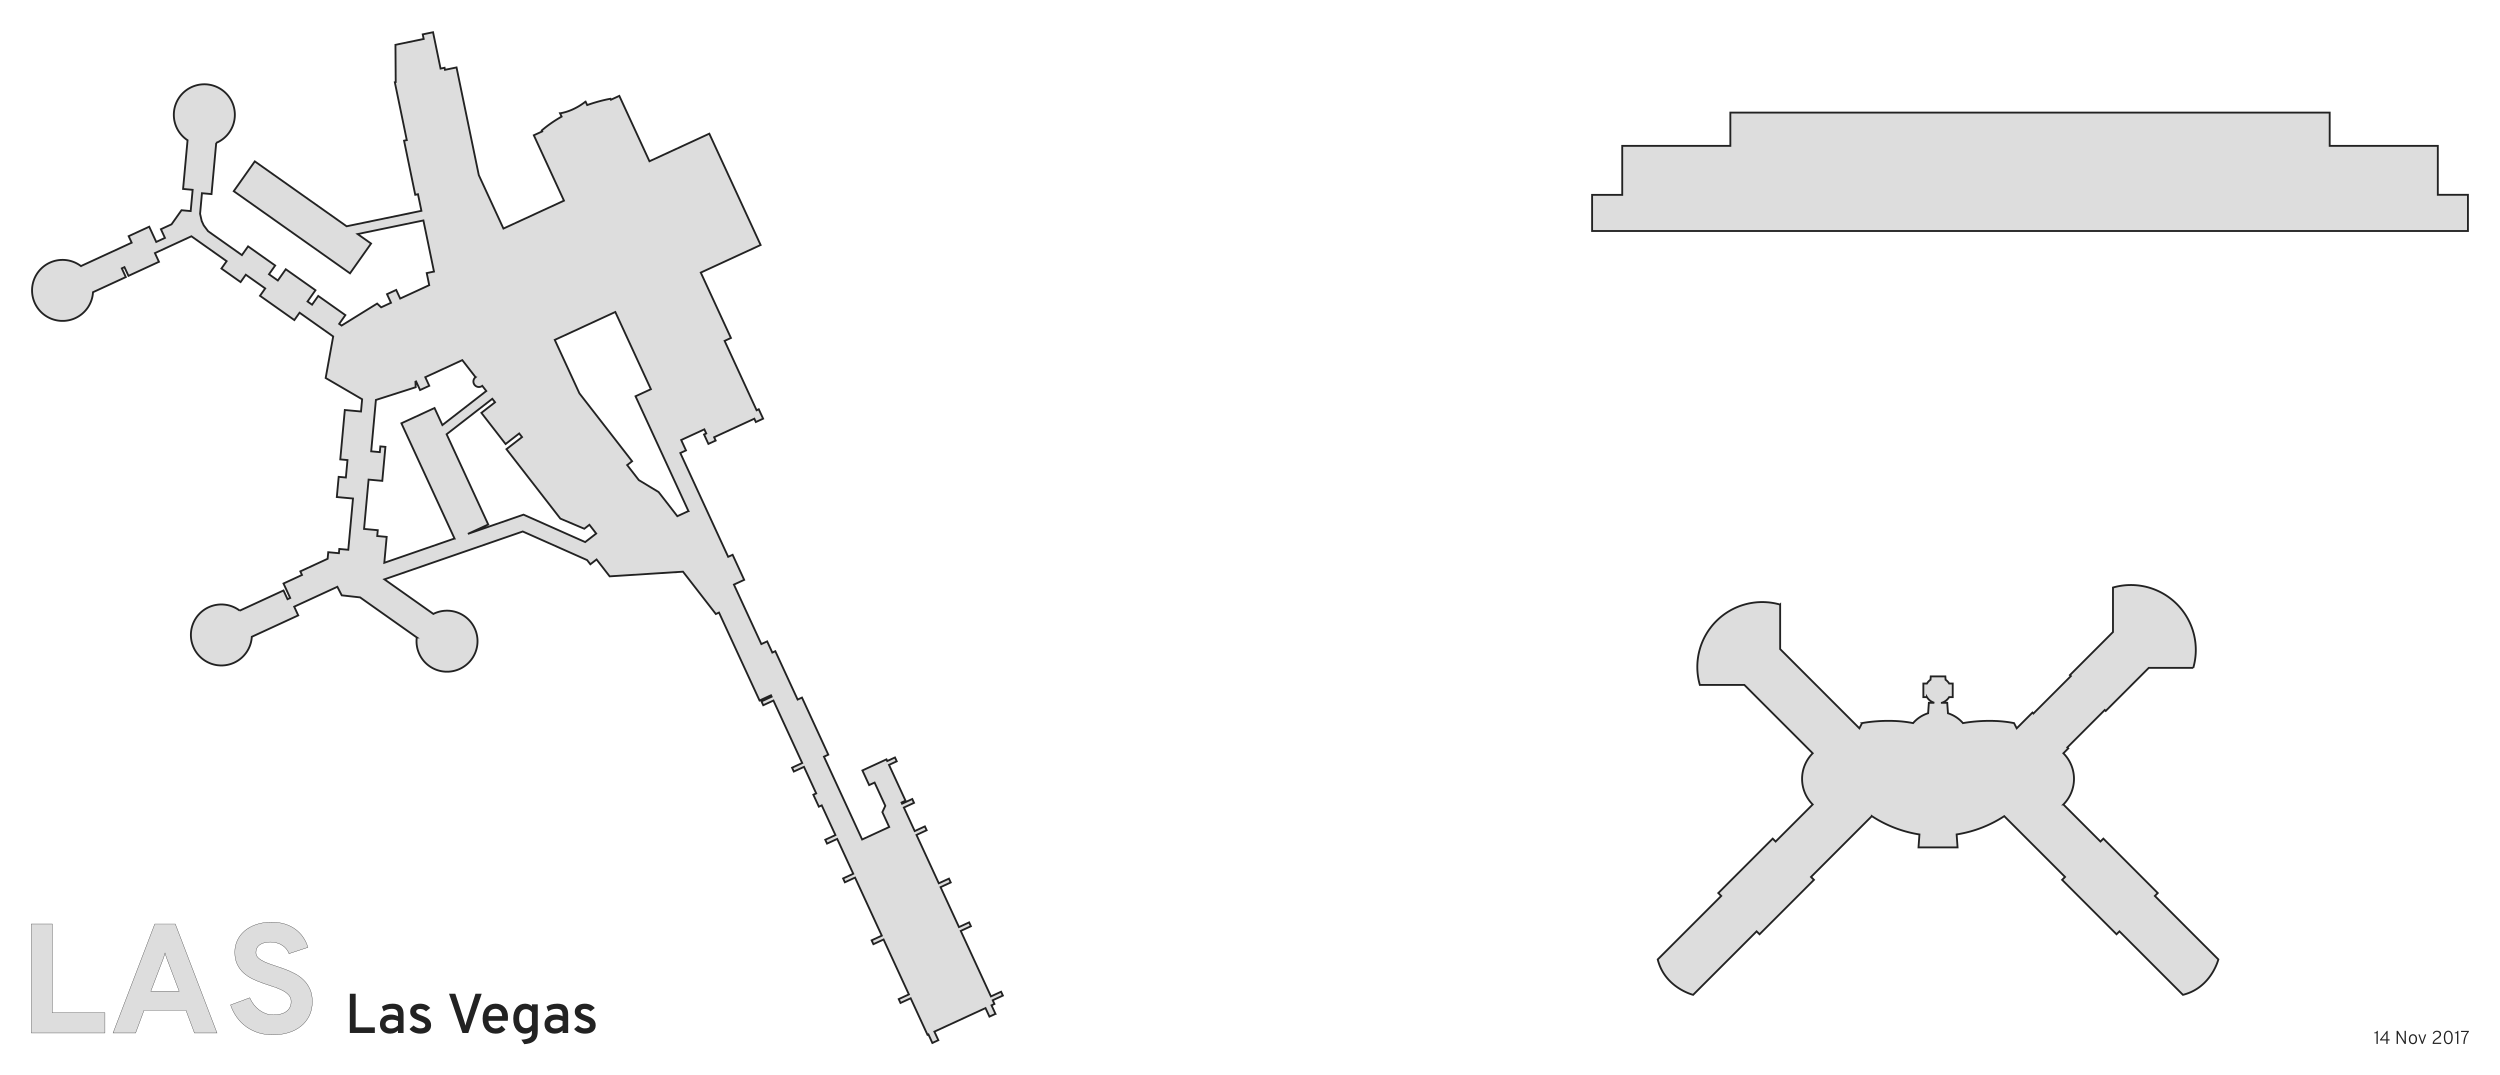 <?xml version="1.0" encoding="UTF-8" standalone="no"?>
<!-- Created with Inkscape (http://www.inkscape.org/) -->

<svg
   xmlns:dc="http://purl.org/dc/elements/1.1/"
   xmlns:cc="http://creativecommons.org/ns#"
   xmlns:rdf="http://www.w3.org/1999/02/22-rdf-syntax-ns#"
   xmlns:svg="http://www.w3.org/2000/svg"
   xmlns="http://www.w3.org/2000/svg"
   xmlns:sodipodi="http://sodipodi.sourceforge.net/DTD/sodipodi-0.dtd"
   xmlns:inkscape="http://www.inkscape.org/namespaces/inkscape"
   width="2007.81"
   height="863.613"
   viewBox="0 0 2007.81 863.613"
   id="svg2"
   version="1.1"
   inkscape:version="0.92.4 (5da689c313, 2019-01-14)"
   sodipodi:docname="LAS.svg"
   inkscape:export-filename="C:\Users\paulb\Dropbox\Projects\Terminal Silhouettes\Silhouettes\png\LAS.png"
   inkscape:export-xdpi="90"
   inkscape:export-ydpi="90">
  <sodipodi:namedview
     id="base"
     pagecolor="#ffffff"
     bordercolor="#666666"
     borderopacity="1.0"
     inkscape:pageopacity="1"
     inkscape:pageshadow="2"
     inkscape:zoom="0.49497475"
     inkscape:cx="617.36568"
     inkscape:cy="436.6696"
     inkscape:document-units="px"
     inkscape:current-layer="layer1"
     showgrid="false"
     units="px"
     fit-margin-top="25"
     fit-margin-left="25"
     fit-margin-right="25"
     fit-margin-bottom="25"
     showguides="true"
     inkscape:guide-bbox="true"
     inkscape:window-width="1920"
     inkscape:window-height="1137"
     inkscape:window-x="1912"
     inkscape:window-y="-8"
     inkscape:window-maximized="1"
     inkscape:object-nodes="true"
     inkscape:snap-object-midpoints="true">
    <inkscape:grid
       type="xygrid"
       id="grid4475"
       originx="-1152.498"
       originy="-1097.362" />
  </sodipodi:namedview>
  <defs
     id="defs4" />
  <g
     inkscape:groupmode="layer"
     id="layer2"
     inkscape:label="Terminal"
     transform="translate(-1152.498,-1087.774)">
    <path
       style="opacity:1;fill:#dddddd;fill-opacity:1;stroke:#222222;stroke-width:1.5;stroke-linejoin:miter;stroke-miterlimit:4;stroke-dasharray:none;stroke-dashoffset:0;stroke-opacity:1"
       d="m 2911.641,1884.745 c 17.817,-7.718 22.464,-26.415 22.464,-26.415 l -50.99,-50.99 2.344,-2.344 -43.698,-43.698 -2.344,2.343 -29.768,-29.768 a 29.082,29.082 0 0 0 4e-4,-41.127 l 3.914,-3.915 -0.767,-0.768 30.087,-30.088 0.768,0.769 0.643,-0.644 14.729,-14.729 19.223,-19.223 35.726,-1e-4 a 52.148,52.148 0 0 0 -13.235,-51.259 52.148,52.148 0 0 0 -37.64,-15.255 l 0,5e-4 a 52.148,52.148 0 0 0 -13.617,2.019 l -4e-4,35.725 -19.222,19.224 -14.73,14.729 -0.642,0.643 0.766,0.768 -30.087,30.088 -0.767,-0.767 -12.636,12.636 -2.132,-4.172 c -20.514,-4.082 -41.029,-5e-4 -41.029,-5e-4 a 26.504,26.504 0 0 0 -12.035,-7.899 l -0.603,-8.431 -4.335,-3e-4 a 10.466,10.466 0 0 0 5.866,-4.535 l 2.886,-10e-5 0,-10.945 -2.882,-3e-4 a 10.466,10.466 0 0 0 -2.861,-3.058 l -0.189,-2.63 -11.724,5e-4 -0.19,2.641 a 10.466,10.466 0 0 0 -2.854,3.046 l -2.888,0 0,10.945 2.883,-3e-4 a 10.466,10.466 0 0 0 5.893,4.535 l -4.36,0 -0.6,8.396 a 26.504,26.504 0 0 0 -12.059,7.934 c -20.515,-4.082 -41.029,-4e-4 -41.029,-4e-4 l 0.015,0.014 -2.124,4.16 -12.525,-12.524 -17.154,-17.155 -8.185,-8.184 -6.544,-6.544 -19.224,-19.222 -1e-4,-35.726 a 52.148,52.148 0 0 0 -51.258,13.236 52.148,52.148 0 0 0 -13.236,51.257 l 35.726,-2e-4 19.223,19.223 6.544,6.544 8.185,8.184 17.155,17.155 3.801,3.801 a 29.082,29.082 0 0 0 10e-5,41.128 l -29.768,29.768 -2.344,-2.344 -43.699,43.699 2.344,2.344 -50.99,50.99 c 5.66,22.767 28.427,28.426 28.427,28.426 l 50.989,-50.99 2.344,2.344 43.699,-43.699 -2.344,-2.344 48.836,-48.837 a 97.376,97.376 0 0 0 38.231,14.725 l -0.741,10.367 31.359,2e-4 -0.742,-10.392 a 97.376,97.376 0 0 0 38.254,-14.68 l 48.816,48.816 -2.344,2.344 43.698,43.698 2.344,-2.344 50.99,50.99 c 2.134,-0.531 4.119,-1.212 5.962,-2.011 z m -959.663,17.3 -3.167,-6.87 2.334,-1.076 -1.375,-2.982 8.156,-3.76 -1.425,-3.09 -8.156,3.76 -24.25,-52.602 8.156,-3.76 -1.424,-3.089 -8.156,3.76 -14.78,-32.059 8.156,-3.76 -1.425,-3.09 -8.156,3.76 -17.913,-38.855 8.156,-3.76 -1.425,-3.09 -8.156,3.76 -4.838,-10.495 -3.878,-8.412 8.156,-3.76 -1.424,-3.089 -8.156,3.76 -0.427,-0.927 3.182,-1.467 -9.893,-21.459 -3.372,-7.314 6.21,-2.863 -1.425,-3.09 -6.21,2.863 -0.62,-1.345 -3.182,1.467 -5.363,2.473 -10.777,4.968 5.416,11.749 4.369,-2.014 8.607,18.67 -2.374,5.065 5.506,11.943 -21.75,10.027 -30.658,-66.502 3.488,-1.608 -21.143,-45.863 -3.488,1.608 -17.915,-38.861 -2.411,1.111 -4.141,-8.983 -4.675,2.155 -22.023,-47.772 1.785,-0.823 2.89,-1.332 3.564,-1.643 -9.285,-20.141 -3.564,1.643 -38.432,-83.365 4.548,-2.096 -3.85,-8.35 18.586,-8.568 1.522,3.302 -1.748,0.806 3.491,7.573 5.826,-2.686 -1.226,-2.659 32.292,-14.887 1.226,2.659 5.826,-2.686 -3.491,-7.573 -1.748,0.806 -25.683,-55.71 5.07,-2.337 -24.209,-52.512 48.061,-22.156 -6.837,-14.831 -27.546,-59.752 -6.837,-14.831 -48.061,22.156 -24.209,-52.513 -6.725,3.1 -0.359,-0.778 c 0,0 -7.863,1.235 -18.728,5.062 l -1.3,-2.821 -0.01,0 c -0.02,0.017 -8.908,7.597 -20.452,9.428 l -0.01,0 1.232,2.673 c -5.395,3.061 -10.833,6.723 -15.944,11.101 l 0.359,0.778 -6.725,3.1 24.209,52.512 -48.616,22.412 -19.787,-42.921 -17.889,-86.485 -9.266,1.917 -0.344,-1.662 -3.205,0.662 -6.038,-29.187 -8.283,1.713 0.764,3.694 -22.668,4.689 0.203,29.941 -0.715,0.148 9.609,46.452 -2.195,0.454 8.99,43.462 2.195,-0.454 2.755,13.319 -60.058,12.424 -73.747,-52.12 -16.907,23.924 93.367,65.985 16.907,-23.924 -10.785,-7.622 52.824,-10.927 8.494,41.065 -5.827,1.206 2.007,9.706 -23.328,10.754 -3.189,-6.918 -7.38,3.402 3.189,6.918 -7.899,3.642 -3.228,-3.02 -28.539,17.665 -1.937,-1.369 4.96,-7.019 -21.785,-15.397 -4.96,7.019 -3.65,-2.58 6.381,-9.027 -23.84,-16.847 -6.38,9.027 -7.096,-5.015 4.96,-7.018 -21.752,-15.373 -4.96,7.018 -24.054,-17 -3.098,-2.189 -3.535,-4.72 -1.613,-3.499 -1.304,-5.776 0.202,-2.201 1.316,-14.321 7.673,0.706 0.186,-2.021 3.595,-39.118 a 24.505,24.505 0 0 0 0.724,-0.291 24.505,24.505 0 0 0 11.995,-32.513 24.505,24.505 0 0 0 -32.513,-11.995 24.505,24.505 0 0 0 -11.995,32.513 24.505,24.505 0 0 0 8.769,10.183 l -3.593,39.105 7.673,0.706 -0.185,2.021 -1.383,15.045 -7.38,-0.678 -7.996,11.314 -8.527,3.931 3.226,6.997 -6.991,3.223 -5.637,-12.228 -16.507,7.61 2.411,5.23 -40.724,18.774 a 24.505,24.505 0 0 0 -25.023,-2.721 24.505,24.505 0 0 0 -11.995,32.513 24.505,24.505 0 0 0 32.513,11.995 24.505,24.505 0 0 0 14.193,-20.801 l 26.342,-12.144 -3.226,-6.997 2.137,-0.985 3.226,6.997 24.468,-11.28 -3.226,-6.997 29.306,-13.51 28.287,19.991 -4.179,5.915 15.392,10.878 4.179,-5.915 15.587,11.016 -4.18,5.913 27.59,19.499 4.179,-5.915 27.003,19.084 -6.03,33.351 29.277,17.075 -0.903,9.833 -12.993,-1.194 -3.644,39.662 5.781,0.531 -1.288,14.017 -5.782,-0.532 -1.49,16.22 12.992,1.193 -3.783,41.165 -7.21,-0.663 -0.313,3.4 -8.576,-0.788 -0.484,5.274 -21.938,10.113 1.339,2.905 -14.838,6.84 5.355,11.615 -2.136,0.985 -3.226,-6.998 -35.131,16.196 a 24.505,24.505 0 0 0 -25.003,-2.731 24.505,24.505 0 0 0 -11.995,32.513 24.505,24.505 0 0 0 32.513,11.995 24.505,24.505 0 0 0 14.153,-20.781 l 37.275,-17.184 -3.226,-6.997 34.657,-15.977 3.506,6.868 14.757,1.648 45.512,32.166 a 24.505,24.505 0 0 0 2.035,13.272 24.505,24.505 0 0 0 32.513,11.995 24.505,24.505 0 0 0 11.995,-32.513 24.505,24.505 0 0 0 -32.513,-11.995 24.505,24.505 0 0 0 -0.702,0.354 l -39.309,-27.78 111.114,-38.427 51.683,22.977 2.605,3.357 4.982,-3.866 10.522,13.558 58.893,-3.745 26.379,33.993 2.536,-1.169 32.57,70.649 9.174,-4.229 0.537,1.165 -8.156,3.76 1.424,3.089 8.156,-3.76 23.127,50.166 -8.156,3.76 1.424,3.089 8.156,-3.76 9.824,21.309 -2.308,1.064 4.431,9.612 2.308,-1.064 10.999,23.859 -8.156,3.76 1.424,3.089 8.156,-3.76 12.9,27.981 -8.156,3.76 1.424,3.089 8.156,-3.76 21.49,46.615 -8.156,3.76 1.424,3.089 8.156,-3.76 20.334,44.109 -8.156,3.76 1.424,3.089 8.156,-3.76 13.531,29.351 0.729,-0.336 3.167,6.87 4.806,-2.215 -3.167,-6.87 1.633,-0.753 0.018,-0.01 9.127,-4.207 30.265,-13.952 3.167,6.87 4.806,-2.215 z m 1182.58,-628.765 10e-5,-29.03 -24.192,0 -6e-4,-39.313 -86.837,-6e-4 3e-4,-26.725 -481.344,1e-4 0,26.725 -86.837,4e-4 -4e-4,39.314 -24.193,4e-4 -10e-5,29.03 703.404,-3e-4 z m -1429.156,224.96 -8.913,4.109 -15.049,-19.393 -15.88,-9.597 -9.365,-12.069 3.962,-3.074 -42.325,-54.541 -19.787,-42.92 48.616,-22.412 17.662,38.312 6.546,14.2 4.376,9.492 -12.348,5.692 19.785,42.916 22.72,49.284 z m -82.925,24.886 -49.531,-22.021 -44.675,15.45 16.336,-7.531 -33.418,-72.489 36.7,-28.481 2.173,2.801 -10.945,8.494 19.423,25.028 10.945,-8.494 2.267,2.92 -12.506,9.704 43.28,55.771 19.228,8.15 4.106,-3.186 c 2.467,3.179 3.24,4.176 5.453,7.027 l -8.835,6.857 z m -104.946,-2.858 -56.392,19.502 1.911,-20.802 -7.591,-0.697 0.431,-4.686 -11.006,-1.012 3.639,-39.618 11.006,1.012 1.701,-18.5 0.387,-4.204 0.421,-4.594 -4.076,-0.374 -0.421,4.594 -6.932,-0.637 3.791,-41.258 31.963,-10.227 -0.2,-4.416 0.521,-0.24 3.189,6.918 7.38,-3.402 -3.189,-6.918 29.727,-13.704 10.627,13.694 a 4.412,4.412 0 0 0 -1.304,5.327 4.412,4.412 0 0 0 5.853,2.159 4.412,4.412 0 0 0 0.854,-0.525 l 3.222,4.151 -35.251,27.356 -6.315,-13.699 -26.605,12.265 42.66,92.536 z"
       id="rect4163"
       inkscape:connector-curvature="0" />
  </g>
  <g
     inkscape:groupmode="layer"
     id="layer1"
     inkscape:label="Label"
     transform="translate(-1152.498,-1087.774)">
    <g
       id="g4397"
       transform="translate(22.923,56.658)">
      <g
         style="font-style:normal;font-variant:normal;font-weight:bold;font-stretch:normal;font-size:125px;line-height:125%;font-family:Overpass;-inkscape-font-specification:'Overpass, Bold';text-align:start;letter-spacing:0px;word-spacing:0px;writing-mode:lr-tb;text-anchor:start;fill:#dddddd;fill-opacity:1;stroke:#222222;stroke-width:0.25;stroke-linecap:butt;stroke-linejoin:miter;stroke-miterlimit:4;stroke-dasharray:none;stroke-opacity:1"
         id="text4379">
        <path
           d="m 1154.7,1860.721 0,-87.524 16.907,0 0,71.289 42.236,0 0,16.235 -59.143,0 z"
           style=""
           id="path4423" />
        <path
           d="m 1285.743,1860.721 -6.775,-18.128 -33.752,0 -6.714,18.128 -18.127,0 33.508,-87.524 16.48,0 33.508,87.524 -18.127,0 z m -20.874,-56.274 q -0.671,-1.587 -1.465,-3.784 -0.732,-2.197 -1.282,-4.089 -0.488,1.892 -1.282,4.089 -0.793,2.197 -1.465,3.784 l -8.667,22.766 22.766,0 -8.606,-22.766 z"
           style=""
           id="path4425" />
        <path
           d="m 1361.731,1797 q -0.793,-1.953 -2.136,-3.662 -1.343,-1.709 -3.235,-2.93 -1.831,-1.282 -4.272,-1.953 -2.38,-0.733 -5.31,-0.733 -5.493,0 -8.606,2.197 -3.052,2.197 -3.052,6.165 0,2.624 1.953,4.394 1.953,1.77 5.127,3.235 3.174,1.404 7.202,2.686 4.089,1.282 8.362,2.869 4.272,1.526 8.301,3.662 4.089,2.075 7.263,5.188 3.174,3.052 5.127,7.324 1.953,4.211 1.953,10.132 0,6.409 -2.441,11.352 -2.441,4.944 -6.714,8.362 -4.211,3.418 -10.01,5.188 -5.798,1.77 -12.512,1.77 -6.165,0 -11.536,-1.648 -5.371,-1.709 -9.766,-4.822 -4.333,-3.113 -7.568,-7.568 -3.235,-4.456 -5.127,-10.01 l 15.381,-5.737 q 1.404,3.052 3.357,5.615 2.014,2.502 4.456,4.333 2.441,1.77 5.249,2.808 2.869,0.977 6.104,0.977 3.174,0 5.737,-0.671 2.624,-0.671 4.455,-2.014 1.892,-1.343 2.869,-3.296 1.038,-2.014 1.038,-4.639 0,-3.174 -1.953,-5.31 -1.953,-2.197 -5.127,-3.784 -3.174,-1.648 -7.263,-2.93 -4.028,-1.343 -8.301,-2.808 -4.211,-1.465 -8.301,-3.418 -4.028,-1.953 -7.202,-4.822 -3.174,-2.869 -5.127,-6.897 -1.953,-4.028 -1.953,-9.766 0,-4.944 1.953,-9.277 2.014,-4.395 5.798,-7.691 3.784,-3.296 9.277,-5.188 5.493,-1.953 12.573,-1.953 5.92,0 10.681,1.526 4.822,1.526 8.484,4.272 3.662,2.686 6.165,6.409 2.502,3.662 3.784,8.057 l -15.137,5.005 z"
           style=""
           id="path4427" />
      </g>
      <g
         style="font-style:normal;font-variant:normal;font-weight:normal;font-stretch:normal;font-size:45px;line-height:125%;font-family:Overpass;-inkscape-font-specification:'Overpass, Normal';text-align:start;letter-spacing:0px;word-spacing:0px;writing-mode:lr-tb;text-anchor:start;fill:#222222;fill-opacity:1;stroke:none;stroke-width:1px;stroke-linecap:butt;stroke-linejoin:miter;stroke-opacity:1"
         id="text4383">
        <path
           d="m 1410.533,1860.721 0,-31.509 4.68,0 0,27.004 15.403,0 0,4.504 -20.083,0 z"
           style=""
           id="path4430" />
        <path
           d="m 1453.687,1860.721 -4.482,0 0,-1.978 q -0.44,0.462 -1.055,0.923 -0.615,0.439 -1.406,0.813 -0.769,0.351 -1.736,0.571 -0.967,0.22 -2.109,0.22 -1.758,0 -3.252,-0.483 -1.494,-0.483 -2.593,-1.45 -1.099,-0.989 -1.736,-2.417 -0.615,-1.45 -0.615,-3.362 0,-1.978 0.747,-3.406 0.747,-1.45 1.978,-2.373 1.23,-0.945 2.812,-1.384 1.604,-0.439 3.296,-0.439 1.582,0 3.032,0.351 1.472,0.33 2.637,1.011 l 0,-1.274 q 0,-1.296 -0.308,-2.197 -0.286,-0.901 -0.901,-1.45 -0.593,-0.571 -1.516,-0.813 -0.923,-0.264 -2.197,-0.264 -2.153,0 -3.735,0.571 -1.56,0.571 -2.834,1.516 l -1.384,-3.845 q 0.703,-0.483 1.604,-0.901 0.901,-0.439 1.978,-0.769 1.077,-0.33 2.329,-0.505 1.252,-0.198 2.681,-0.198 0.967,0 2,0.11 1.033,0.11 2,0.44 0.989,0.308 1.846,0.901 0.879,0.593 1.516,1.56 0.659,0.945 1.033,2.329 0.374,1.384 0.374,3.296 l 0,14.898 z m -9.932,-3.603 q 1.78,0 3.142,-0.725 1.384,-0.725 2.307,-1.736 l 0,-3.516 q -0.967,-0.505 -2.263,-0.813 -1.296,-0.308 -2.659,-0.308 -1.055,0 -1.978,0.198 -0.923,0.198 -1.626,0.637 -0.681,0.417 -1.077,1.099 -0.396,0.659 -0.396,1.604 0,1.648 1.143,2.615 1.165,0.945 3.406,0.945 z"
           style=""
           id="path4432" />
        <path
           d="m 1467.157,1861.27 q -1.362,0 -2.659,-0.264 -1.296,-0.264 -2.439,-0.747 -1.121,-0.483 -2.043,-1.165 -0.923,-0.703 -1.538,-1.56 l 3.318,-2.834 q 0.352,0.33 0.857,0.747 0.505,0.396 1.165,0.747 0.659,0.352 1.472,0.593 0.813,0.242 1.78,0.242 0.879,0 1.626,-0.132 0.747,-0.132 1.274,-0.417 0.549,-0.286 0.835,-0.747 0.308,-0.483 0.308,-1.187 0,-0.813 -0.571,-1.384 -0.549,-0.593 -1.45,-1.055 -0.901,-0.483 -2.043,-0.901 -1.143,-0.439 -2.307,-0.923 -1.077,-0.462 -2.109,-1.011 -1.033,-0.549 -1.846,-1.318 -0.791,-0.769 -1.296,-1.824 -0.483,-1.077 -0.483,-2.593 0,-1.538 0.615,-2.725 0.637,-1.187 1.714,-1.978 1.099,-0.813 2.549,-1.23 1.472,-0.417 3.142,-0.417 1.472,0 2.703,0.286 1.252,0.286 2.241,0.769 1.011,0.483 1.78,1.121 0.769,0.615 1.34,1.296 l -3.384,2.681 q -0.308,-0.308 -0.747,-0.637 -0.417,-0.352 -0.989,-0.637 -0.571,-0.286 -1.296,-0.461 -0.725,-0.198 -1.648,-0.198 -1.494,0 -2.373,0.549 -0.857,0.549 -0.857,1.582 0,0.659 0.461,1.165 0.462,0.483 1.252,0.901 0.791,0.417 1.802,0.813 1.033,0.373 2.153,0.813 1.187,0.461 2.329,1.033 1.143,0.571 2.022,1.406 0.901,0.835 1.428,2.022 0.549,1.187 0.549,2.857 0,1.648 -0.615,2.922 -0.615,1.252 -1.758,2.109 -1.121,0.835 -2.725,1.252 -1.582,0.44 -3.538,0.44 z"
           style=""
           id="path4434" />
        <path
           d="m 1505.675,1860.721 -4.68,0 -10.789,-31.509 5.032,0 7.163,21.973 q 0.198,0.637 0.461,1.582 0.286,0.923 0.527,2.022 0.242,-1.099 0.505,-2.022 0.286,-0.945 0.483,-1.582 l 7.075,-21.973 4.988,0 -10.767,31.509 z"
           style=""
           id="path4436" />
        <path
           d="m 1527.647,1861.27 q -2.395,0 -4.329,-0.813 -1.934,-0.835 -3.296,-2.373 -1.362,-1.56 -2.109,-3.801 -0.725,-2.241 -0.725,-5.076 0,-2.834 0.747,-5.054 0.747,-2.241 2.109,-3.779 1.384,-1.56 3.296,-2.373 1.934,-0.813 4.307,-0.813 2.043,0 3.823,0.659 1.802,0.637 3.142,1.978 1.362,1.318 2.131,3.34 0.791,2.022 0.791,4.768 0,0.747 -0.044,1.582 -0.022,0.835 -0.132,1.45 l -15.491,0 q 0.022,1.428 0.505,2.571 0.505,1.121 1.318,1.934 0.813,0.791 1.846,1.23 1.033,0.417 2.153,0.417 1.428,0 2.637,-0.593 1.23,-0.593 2.131,-1.736 l 3.054,3.142 q -1.252,1.494 -3.208,2.417 -1.956,0.923 -4.658,0.923 z m 0,-19.951 q -1.099,0 -2.109,0.33 -1.011,0.308 -1.802,1.011 -0.769,0.681 -1.274,1.802 -0.505,1.121 -0.593,2.725 l 10.986,0 q -0.044,-1.604 -0.505,-2.725 -0.461,-1.121 -1.208,-1.802 -0.747,-0.703 -1.67,-1.011 -0.901,-0.33 -1.824,-0.33 z"
           style=""
           id="path4438" />
        <path
           d="m 1548.28,1866.126 q 2.527,-0.154 4.175,-0.593 1.648,-0.44 2.615,-1.121 0.967,-0.659 1.34,-1.56 0.374,-0.901 0.374,-1.956 l 0,-2.022 q -1.912,2.395 -5.537,2.395 -1.978,0 -3.691,-0.747 -1.714,-0.769 -3.01,-2.285 -1.274,-1.516 -2.022,-3.757 -0.725,-2.263 -0.725,-5.273 0,-2.834 0.703,-5.054 0.703,-2.241 1.956,-3.779 1.274,-1.56 3.032,-2.373 1.758,-0.813 3.867,-0.813 1.011,0 1.846,0.198 0.835,0.176 1.494,0.483 0.681,0.308 1.187,0.703 0.527,0.374 0.901,0.769 l 0,-1.626 4.68,0 0,21.248 q 0,2.637 -0.527,4.482 -0.527,1.846 -1.802,3.164 -0.857,0.879 -1.89,1.428 -1.011,0.571 -2.131,0.923 -1.099,0.352 -2.241,0.505 -1.143,0.176 -2.241,0.264 l -2.351,-3.603 z m 3.823,-9.273 q 1.428,0 2.659,-0.703 1.252,-0.703 2.022,-2 l 0,-9.954 q -0.352,-0.571 -0.879,-1.033 -0.505,-0.483 -1.121,-0.835 -0.593,-0.352 -1.296,-0.527 -0.681,-0.198 -1.384,-0.198 -2.747,0 -4.197,1.956 -1.428,1.934 -1.428,5.647 0,1.758 0.396,3.186 0.396,1.406 1.121,2.395 0.725,0.989 1.758,1.538 1.055,0.527 2.351,0.527 z"
           style=""
           id="path4440" />
        <path
           d="m 1585.875,1860.721 -4.482,0 0,-1.978 q -0.44,0.462 -1.055,0.923 -0.615,0.439 -1.406,0.813 -0.769,0.351 -1.736,0.571 -0.967,0.22 -2.109,0.22 -1.758,0 -3.252,-0.483 -1.494,-0.483 -2.593,-1.45 -1.099,-0.989 -1.736,-2.417 -0.615,-1.45 -0.615,-3.362 0,-1.978 0.747,-3.406 0.747,-1.45 1.978,-2.373 1.23,-0.945 2.812,-1.384 1.604,-0.439 3.296,-0.439 1.582,0 3.032,0.351 1.472,0.33 2.637,1.011 l 0,-1.274 q 0,-1.296 -0.308,-2.197 -0.286,-0.901 -0.901,-1.45 -0.593,-0.571 -1.516,-0.813 -0.923,-0.264 -2.197,-0.264 -2.153,0 -3.735,0.571 -1.56,0.571 -2.834,1.516 l -1.384,-3.845 q 0.703,-0.483 1.604,-0.901 0.901,-0.439 1.978,-0.769 1.077,-0.33 2.329,-0.505 1.252,-0.198 2.681,-0.198 0.967,0 2,0.11 1.033,0.11 2,0.44 0.989,0.308 1.846,0.901 0.879,0.593 1.516,1.56 0.659,0.945 1.033,2.329 0.374,1.384 0.374,3.296 l 0,14.898 z m -9.932,-3.603 q 1.78,0 3.142,-0.725 1.384,-0.725 2.307,-1.736 l 0,-3.516 q -0.967,-0.505 -2.263,-0.813 -1.296,-0.308 -2.659,-0.308 -1.055,0 -1.978,0.198 -0.923,0.198 -1.626,0.637 -0.681,0.417 -1.077,1.099 -0.396,0.659 -0.396,1.604 0,1.648 1.143,2.615 1.165,0.945 3.406,0.945 z"
           style=""
           id="path4442" />
        <path
           d="m 1599.344,1861.27 q -1.362,0 -2.659,-0.264 -1.296,-0.264 -2.439,-0.747 -1.121,-0.483 -2.043,-1.165 -0.923,-0.703 -1.538,-1.56 l 3.318,-2.834 q 0.352,0.33 0.857,0.747 0.505,0.396 1.165,0.747 0.659,0.352 1.472,0.593 0.813,0.242 1.78,0.242 0.879,0 1.626,-0.132 0.747,-0.132 1.274,-0.417 0.549,-0.286 0.835,-0.747 0.308,-0.483 0.308,-1.187 0,-0.813 -0.571,-1.384 -0.549,-0.593 -1.45,-1.055 -0.901,-0.483 -2.043,-0.901 -1.143,-0.439 -2.307,-0.923 -1.077,-0.462 -2.109,-1.011 -1.033,-0.549 -1.846,-1.318 -0.791,-0.769 -1.296,-1.824 -0.483,-1.077 -0.483,-2.593 0,-1.538 0.615,-2.725 0.637,-1.187 1.714,-1.978 1.099,-0.813 2.549,-1.23 1.472,-0.417 3.142,-0.417 1.472,0 2.703,0.286 1.252,0.286 2.241,0.769 1.011,0.483 1.78,1.121 0.769,0.615 1.34,1.296 l -3.384,2.681 q -0.308,-0.308 -0.747,-0.637 -0.417,-0.352 -0.989,-0.637 -0.571,-0.286 -1.296,-0.461 -0.725,-0.198 -1.648,-0.198 -1.494,0 -2.373,0.549 -0.857,0.549 -0.857,1.582 0,0.659 0.461,1.165 0.462,0.483 1.252,0.901 0.791,0.417 1.802,0.813 1.033,0.373 2.153,0.813 1.187,0.461 2.329,1.033 1.143,0.571 2.022,1.406 0.901,0.835 1.428,2.022 0.549,1.187 0.549,2.857 0,1.648 -0.615,2.922 -0.615,1.252 -1.758,2.109 -1.121,0.835 -2.725,1.252 -1.582,0.44 -3.538,0.44 z"
           style=""
           id="path4444" />
      </g>
    </g>
  </g>
  <g
     inkscape:groupmode="layer"
     id="layer3"
     inkscape:label="Date"
     transform="translate(-1152.498,-1087.774)">
    <g
       style="font-style:normal;font-variant:normal;font-weight:300;font-stretch:normal;font-size:15px;line-height:125%;font-family:Overpass;-inkscape-font-specification:'Overpass, Light';text-align:start;letter-spacing:0px;word-spacing:0px;writing-mode:lr-tb;text-anchor:start;fill:#222222;fill-opacity:1;stroke:none;stroke-width:1px;stroke-linecap:butt;stroke-linejoin:miter;stroke-opacity:1"
       id="text4375">
      <path
         d="m 3061.111,1926.208 0,-8.595 -1.785,0 0,-0.6 q 0.795,0 1.35,-0.27 0.555,-0.285 0.81,-1.035 l 0.675,0 0,10.5 -1.05,0 z"
         style=""
         id="path4404" />
      <path
         d="m 3068.993,1926.208 0,-2.835 -5.1,0 0,-0.555 5.52,-7.11 0.63,0 0,6.765 1.59,0 0,0.9 -1.59,0 0,2.835 -1.05,0 z m 0,-3.735 0,-4.95 -3.735,4.95 3.735,0 z"
         style=""
         id="path4406" />
      <path
         d="m 3083.653,1926.208 -5.31,-8.535 0,8.535 -1.05,0 0,-10.5 1.065,0 5.31,8.655 0,-8.655 1.05,0 0,10.5 -1.065,0 z"
         style=""
         id="path4408" />
      <path
         d="m 3090.405,1925.443 q 1.05,0 1.62,-0.81 0.57,-0.81 0.57,-2.265 0,-1.44 -0.555,-2.25 -0.555,-0.81 -1.635,-0.81 -1.08,0 -1.635,0.795 -0.555,0.78 -0.555,2.28 0,1.44 0.555,2.25 0.555,0.81 1.635,0.81 z m 0,-7.08 q 0.735,0 1.335,0.27 0.615,0.27 1.035,0.78 0.435,0.51 0.675,1.26 0.24,0.735 0.24,1.695 0,0.945 -0.24,1.695 -0.24,0.75 -0.675,1.275 -0.42,0.51 -1.035,0.78 -0.6,0.27 -1.335,0.27 -0.735,0 -1.35,-0.27 -0.6,-0.27 -1.035,-0.78 -0.42,-0.51 -0.66,-1.245 -0.24,-0.75 -0.24,-1.71 0,-0.945 0.24,-1.68 0.24,-0.75 0.66,-1.26 0.435,-0.525 1.035,-0.795 0.615,-0.285 1.35,-0.285 z"
         style=""
         id="path4410" />
      <path
         d="m 3098.257,1926.208 -0.735,0 -2.805,-7.665 1.08,0 2.13,5.985 2.085,-5.985 1.05,0 -2.805,7.665 z"
         style=""
         id="path4412" />
      <path
         d="m 3106.198,1926.208 q 0,-0.99 0.285,-1.695 0.285,-0.72 0.735,-1.26 0.45,-0.54 1.02,-0.945 0.57,-0.405 1.14,-0.795 0.495,-0.33 0.945,-0.645 0.45,-0.33 0.795,-0.69 0.36,-0.36 0.57,-0.765 0.21,-0.42 0.21,-0.93 0,-0.855 -0.6,-1.425 -0.585,-0.585 -1.68,-0.585 -1.065,0 -1.605,0.48 -0.54,0.465 -0.735,1.215 l -0.93,-0.42 q 0.12,-0.465 0.405,-0.87 0.285,-0.405 0.72,-0.705 0.435,-0.3 0.99,-0.465 0.57,-0.18 1.245,-0.18 1.56,0 2.415,0.81 0.87,0.795 0.87,2.145 0,0.72 -0.285,1.275 -0.27,0.555 -0.72,1.02 -0.435,0.45 -0.99,0.84 -0.555,0.375 -1.125,0.735 -0.45,0.3 -0.87,0.6 -0.42,0.285 -0.78,0.63 -0.345,0.33 -0.585,0.735 -0.24,0.39 -0.33,0.885 l 5.775,0 0,1.005 -6.885,0 z"
         style=""
         id="path4414" />
      <path
         d="m 3118.777,1926.388 q -1.035,0 -1.725,-0.48 -0.69,-0.48 -1.11,-1.245 -0.405,-0.78 -0.585,-1.74 -0.18,-0.975 -0.18,-1.965 0,-0.54 0.06,-1.155 0.06,-0.63 0.21,-1.23 0.165,-0.6 0.42,-1.155 0.27,-0.555 0.675,-0.975 0.405,-0.42 0.945,-0.66 0.555,-0.255 1.29,-0.255 1.035,0 1.725,0.495 0.69,0.48 1.095,1.26 0.42,0.78 0.6,1.755 0.18,0.96 0.18,1.92 0,0.555 -0.075,1.17 -0.06,0.615 -0.225,1.23 -0.15,0.6 -0.42,1.155 -0.255,0.54 -0.66,0.96 -0.405,0.42 -0.96,0.675 -0.54,0.24 -1.26,0.24 z m 0,-0.945 q 0.78,0 1.26,-0.42 0.495,-0.435 0.765,-1.095 0.27,-0.66 0.36,-1.455 0.09,-0.795 0.09,-1.515 0,-0.81 -0.105,-1.605 -0.105,-0.81 -0.39,-1.44 -0.285,-0.645 -0.765,-1.035 -0.48,-0.405 -1.215,-0.405 -0.795,0 -1.29,0.435 -0.48,0.435 -0.75,1.095 -0.27,0.66 -0.375,1.455 -0.09,0.78 -0.09,1.5 0,0.825 0.105,1.635 0.105,0.795 0.39,1.44 0.285,0.63 0.765,1.02 0.495,0.39 1.245,0.39 z"
         style=""
         id="path4416" />
      <path
         d="m 3125.799,1926.208 0,-8.595 -1.785,0 0,-0.6 q 0.795,0 1.35,-0.27 0.555,-0.285 0.81,-1.035 l 0.675,0 0,10.5 -1.05,0 z"
         style=""
         id="path4418" />
      <path
         d="m 3130.884,1926.208 q 0.015,-1.23 0.15,-2.43 0.15,-1.2 0.51,-2.385 0.375,-1.185 0.99,-2.37 0.615,-1.2 1.575,-2.415 l -5.085,0 0,-0.9 6.285,0 0,0.69 q -1.095,1.26 -1.755,2.595 -0.66,1.32 -1.02,2.61 -0.36,1.275 -0.48,2.46 -0.12,1.185 -0.12,2.145 l -1.05,0 z"
         style=""
         id="path4420" />
    </g>
  </g>
</svg>
